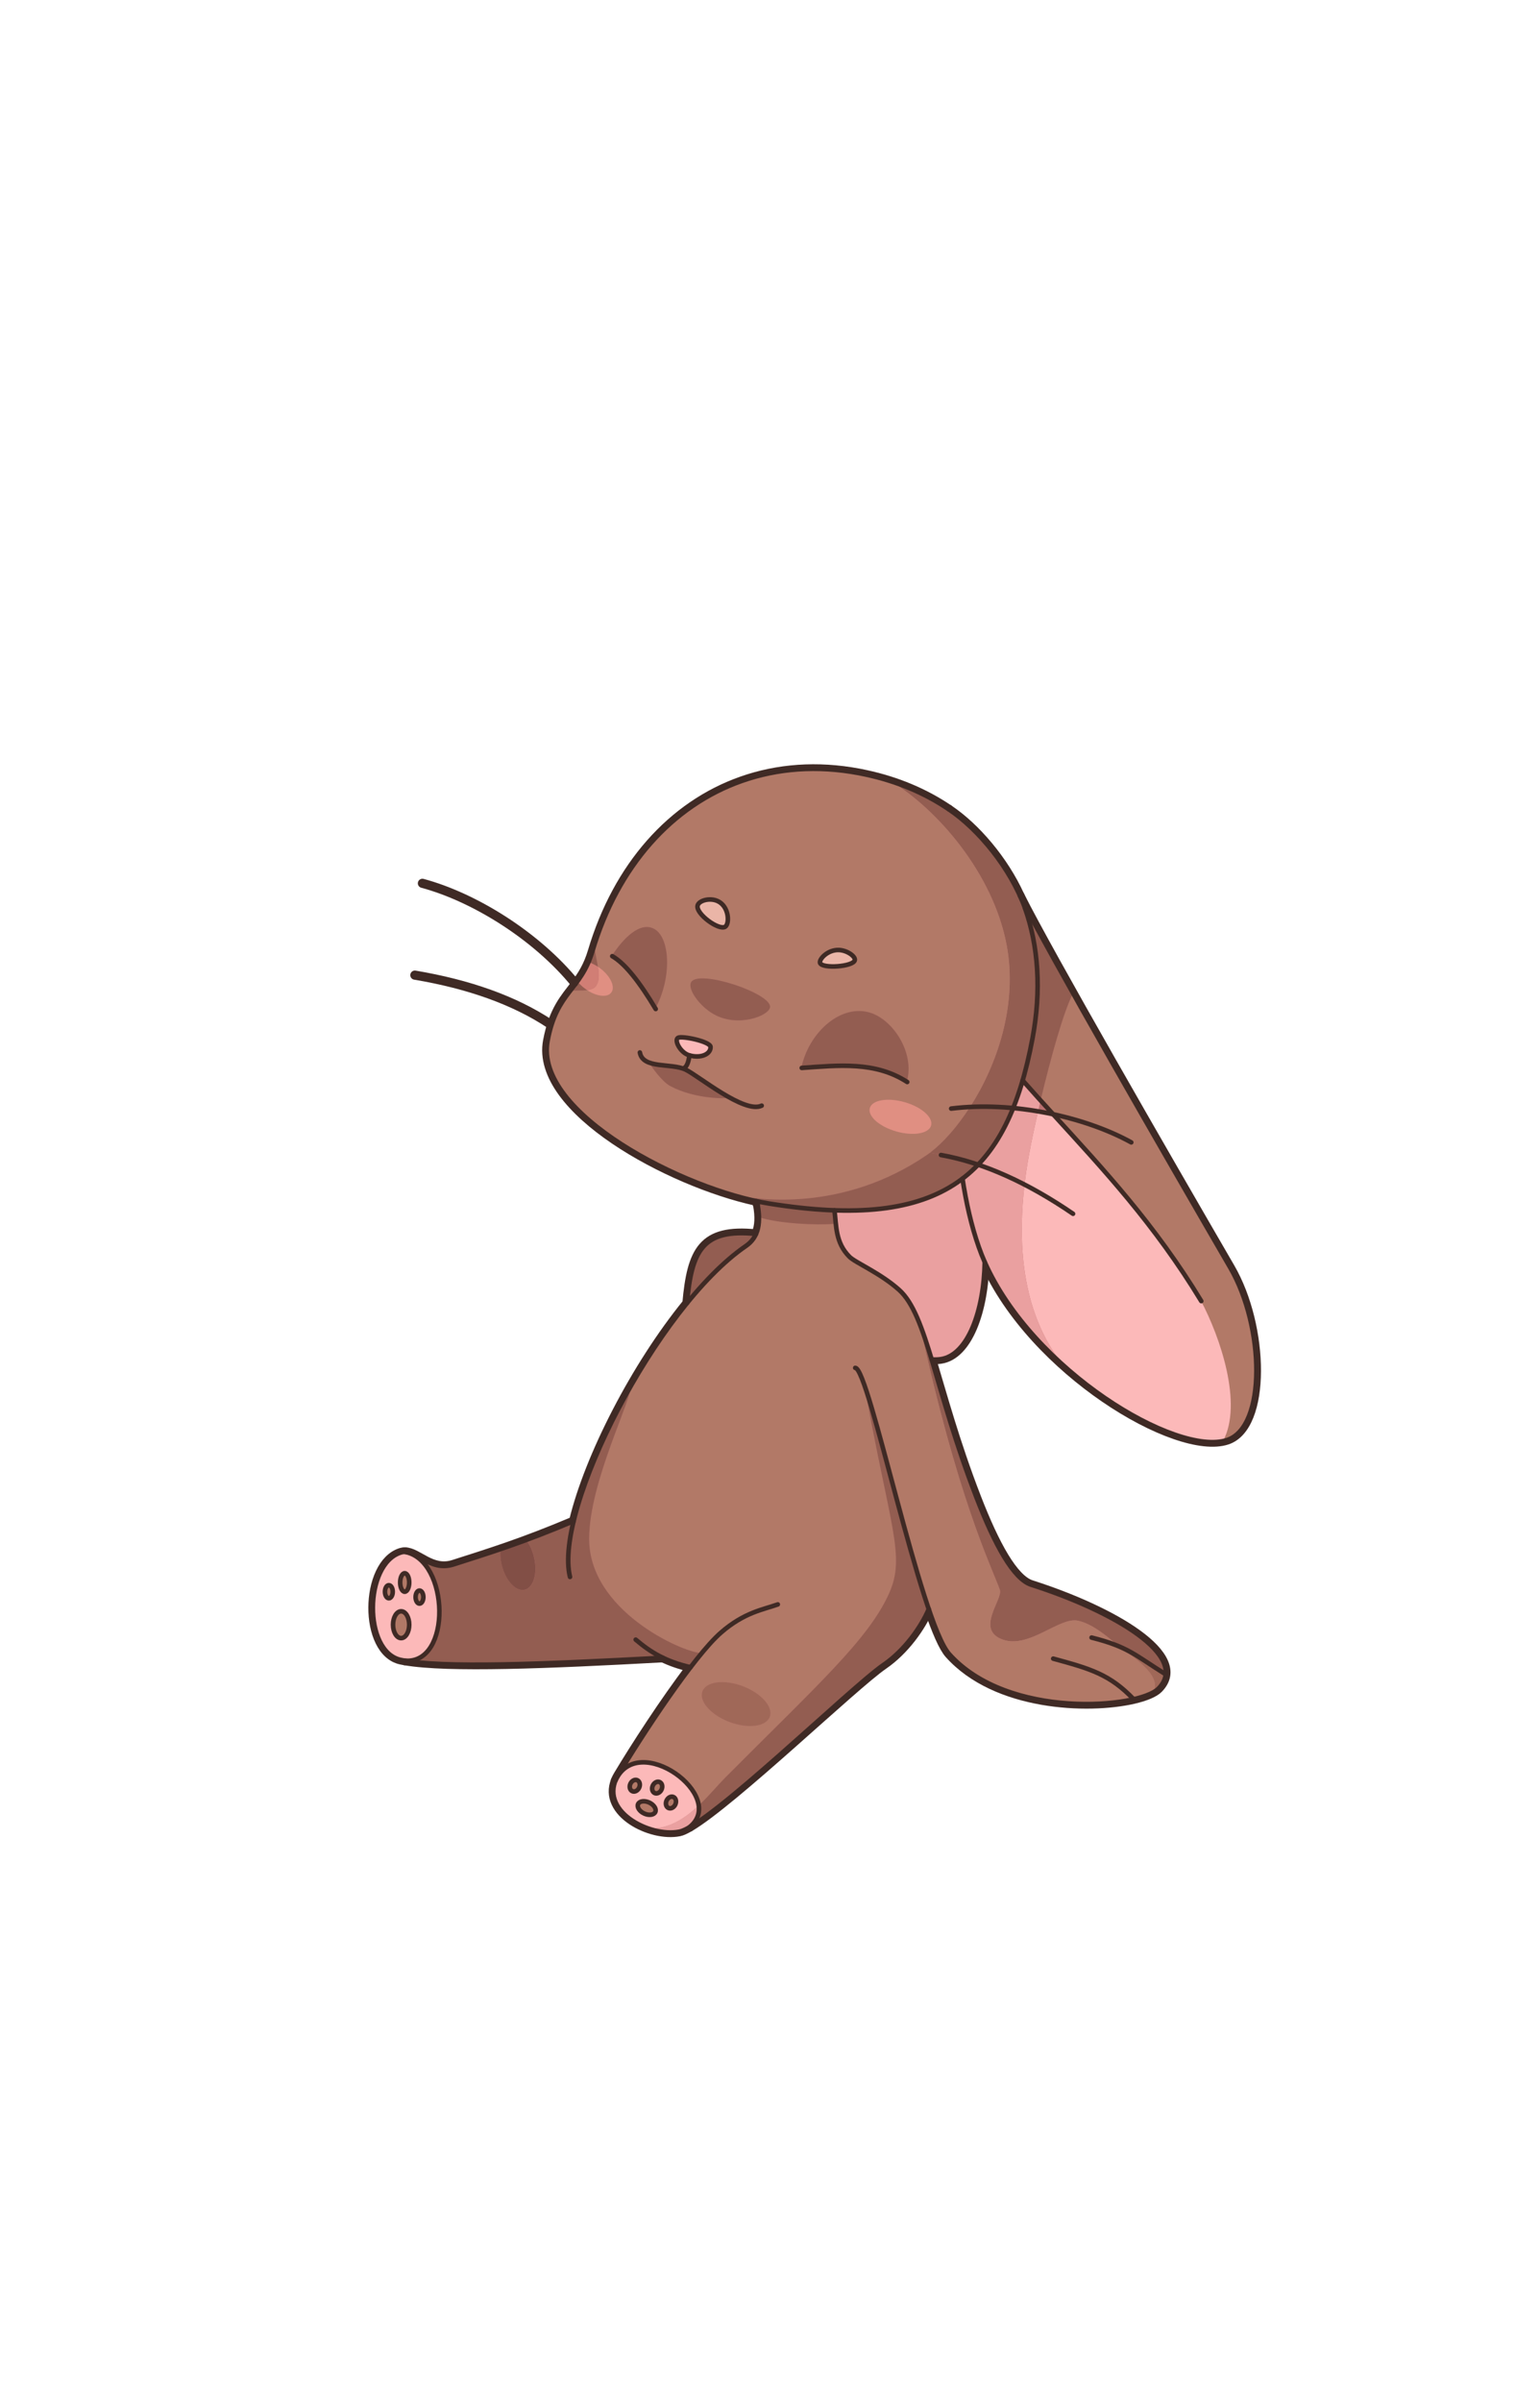 <?xml version="1.0" encoding="UTF-8"?><svg xmlns="http://www.w3.org/2000/svg" viewBox="0 0 336.39 524.48"><defs><style>.e{fill:#fcb9b9;}.f{fill:#eab5a7;}.g{fill:#a06858;}.h{fill:#bc7171;}.i{fill:#824f46;}.j{stroke-width:2px;}.j,.k{fill:none;stroke:#3f2a25;stroke-linecap:round;stroke-linejoin:round;}.l{fill:#eaa0a0;}.m{fill:#b27967;}.n{fill:#d17e75;}.o{fill:#935d51;}.p{fill:#e08f82;}</style></defs><g id="a"><path class="j" d="M165.33,262.32c-.09-.02-.19-.04-.28-.06-18.69-4.08-48.26-19.91-45.43-34.98,1.27-6.77,3.78-9.34,6.11-12.43,1.39-1.85,2.71-3.88,3.67-7.1,5.51-18.55,17.39-31.88,32.69-37.24h0c7.75-2.72,16.38-3.4,25.5-1.69,.51,.1,1.02,.21,1.52,.31,6.81,1.46,12.92,4.05,18.14,7.59"/><path class="j" d="M125.73,214.85c-8.53-10.52-22.15-18.93-33.46-21.97"/><path class="j" d="M90.62,212.93c11.71,1.97,21.74,5.47,29.67,10.76"/><path class="j" d="M125.3,332.15c3.37-14.01,13.5-33.75,24.75-47.58h0"/><path class="j" d="M165.14,269.44c.75-1.68,.81-3.8,.35-6.35-.01,0-.01,0-.01,0-.04-.25-.09-.5-.15-.76"/><path class="j" d="M150.05,284.57h0c1.02-11.38,3.35-16.34,15.09-15.13"/><path class="j" d="M144.78,361.99h-.01c-25.15,1.37-46.93,2.27-56.32,.64h0c-.3-.05-.58-.1-.85-.16-8.3-1.73-8.08-21,0-23.48,.29-.09,.57-.12,.85-.12h.02c2.89,.06,5.79,4.27,10.61,2.73,7.8-2.5,14.94-4.69,26.23-9.45"/><path class="j" d="M150.83,364.06c-2.38-.55-4.34-1.24-6.05-2.07h-.01"/><line class="j" x1="88.45" y1="362.63" x2="88.44" y2="362.63"/><path class="j" d="M88.46,338.87h-.02"/><path class="j" d="M150.83,364.06c-5.66,7.39-12.2,17.53-15.82,23.58-.23,.38-.42,.76-.56,1.13-2.88,7.11,7.74,12.44,13.93,11.2,.56-.11,1.32-.46,2.25-1h.01c9.41-5.5,35.89-31,42.35-35.42,4.65-3.19,8.24-8.32,9.89-12.19h0"/><line class="j" x1="150.64" y1="398.96" x2="150.63" y2="398.97"/><path class="j" d="M134.45,388.77s-.03,.05-.04,.08"/><path class="j" d="M202.88,351.35h0c1.62,4.77,3.15,8.36,4.45,9.82,10.21,11.42,30.3,12.19,40.3,9.88,2.62-.61,4.54-1.43,5.42-2.32,7.05-7.15-10.03-17.02-27.78-22.69-3.85-1.24-7.92-8.63-11.94-18.98-4.73-12.21-7.45-22.43-9.81-30.21"/><path class="j" d="M222.76,195.53c6.32,12.64,31.71,56.7,45.98,81.28,7.49,12.9,7.95,34.77-.7,37.64-11.09,3.67-42.48-15.2-52.94-38.86"/><path class="j" d="M207.25,176.72c5.86,3.93,12.02,11.14,15.51,18.81,.41,.91,.79,1.82,1.12,2.74"/><path class="j" d="M203.52,296.85c.7,.05,1.36,.03,1.97-.06,5.96-.88,9.44-10.64,9.61-21.2"/><path class="j" d="M165.49,263.09s-.01,0-.01,0"/><line class="j" x1="165.05" y1="262.27" x2="165.05" y2="262.26"/></g><g id="b"><g><path class="h" d="M213.53,254.05c3.18-3.32,5.67-7.45,7.65-12.37,2.95,.28,5.88,.74,8.73,1.35-2.24-2.46-4.47-4.9-6.66-7.39,.83-2.83,1.53-5.86,2.14-9.1,2-10.62,1.29-20.28-1.64-28.55-.33-.9-.7-1.8-1.1-2.7,6.35,12.7,31.7,56.68,45.95,81.23,7.49,12.9,7.95,34.77-.7,37.64-11.09,3.67-42.48-15.2-52.94-38.86-.48-1.1-.92-2.2-1.31-3.32-1.65-4.71-2.76-9.75-3.55-14.88,1.23-.92,2.37-1.94,3.43-3.05Z"/><path class="h" d="M254.52,365.33c-.12,1.08-.63,2.12-1.61,3.11-.88,.89-2.8,1.71-5.42,2.32-10,2.32-30.09,1.55-40.29-9.88-1.31-1.46-2.83-5.05-4.46-9.82-1.64,3.87-5.23,9.01-9.89,12.2-6.46,4.43-32.9,29.89-42.33,35.4,8.32-6.69-11.28-21.14-16.24-10.09,.15-.4,.35-.8,.59-1.21,3.62-6.06,10.15-16.19,15.81-23.58-2.38-.57-4.33-1.26-6.04-2.07-25.13,1.36-46.92,2.26-56.31,.63,10.28,.8,9.75-21.99-.02-23.75,2.88,.03,5.79,4.27,10.63,2.72,7.8-2.49,14.94-4.69,26.22-9.45,3.37-14.01,13.5-33.75,24.75-47.58h0c4.24-5.21,8.63-9.58,12.87-12.49,1.03-.7,1.76-1.58,2.22-2.64,.75-1.68,.81-3.8,.35-6.35,0,0,0-.01,0-.01-.04-.25-.09-.5-.15-.75,.88,.18,1.74,.35,2.57,.48,5.24,.84,10.02,1.34,14.37,1.49,.45,3.28,.17,7.01,3.28,10.13,1.32,1.32,6.72,3.52,10.86,7.24,2.97,2.66,4.88,7.84,7.11,15.18,2.36,7.79,5.09,18,9.82,30.21,4.01,10.35,8.08,17.75,11.93,18.98,15.3,4.88,30.09,12.89,29.39,19.58Z"/><path class="h" d="M223.25,235.64c2.19,2.49,4.42,4.93,6.66,7.39-2.85-.61-5.78-1.07-8.73-1.35,.77-1.89,1.45-3.91,2.07-6.04Z"/><path class="h" d="M150.45,230.16c2.55,.72,4.7-.28,4.63-1.85-.06-1.19-6.31-2.48-7.12-1.98-.88,.54,.52,3.28,2.49,3.83Zm70.73,11.52c-1.98,4.92-4.47,9.05-7.65,12.37-1.06,1.11-2.2,2.13-3.43,3.05-6.59,5.01-15.59,7.35-27.97,6.91-4.35-.15-9.13-.65-14.37-1.49-.83-.13-1.69-.3-2.57-.48h0c-.09-.02-.19-.04-.28-.07-18.69-4.08-48.25-19.91-45.42-34.98,1.27-6.77,3.77-9.34,6.1-12.43,1.39-1.85,2.71-3.88,3.67-7.1,5.51-18.55,17.4-31.87,32.69-37.23h0c7.76-2.73,16.38-3.41,25.5-1.69,.51,.09,1.02,.2,1.52,.3,6.82,1.47,12.92,4.05,18.14,7.59,5.85,3.93,12.02,11.14,15.51,18.81,.01,.02,.02,.03,.03,.05,.4,.9,.77,1.8,1.1,2.7,2.93,8.27,3.64,17.93,1.64,28.55-.61,3.24-1.31,6.27-2.14,9.1-.62,2.13-1.3,4.15-2.07,6.04Zm-34.59-32.3c.16-.8-1.63-2.14-3.47-2.22-2.44-.1-4.41,2.02-4.12,2.84,.45,1.31,7.29,.83,7.59-.62Zm-28.3-7.31c.98-.68,.85-4.43-1.67-5.59-1.74-.8-4.07-.12-4.37,.94-.5,1.81,4.69,5.59,6.04,4.65Z"/><path class="h" d="M213.65,271.98c.39,1.12,.83,2.22,1.31,3.32-.17,10.56-3.65,20.32-9.61,21.2-.61,.09-1.27,.11-1.97,.06-2.23-7.34-4.14-12.52-7.11-15.18-4.14-3.72-9.54-5.92-10.86-7.24-3.11-3.12-2.83-6.85-3.28-10.13,12.38,.44,21.38-1.9,27.97-6.91,.79,5.13,1.9,10.17,3.55,14.88Z"/><path class="h" d="M183.12,207.16c1.84,.08,3.63,1.42,3.47,2.22-.3,1.45-7.14,1.93-7.59,.62-.29-.82,1.68-2.94,4.12-2.84Z"/><path class="h" d="M165,269.15c-.46,1.06-1.19,1.94-2.22,2.64-4.24,2.91-8.63,7.28-12.87,12.48,1.02-11.37,3.35-16.33,15.09-15.12Z"/><path class="h" d="M156.62,196.48c2.52,1.16,2.65,4.91,1.67,5.59-1.35,.94-6.54-2.84-6.04-4.65,.3-1.06,2.63-1.74,4.37-.94Z"/><path class="h" d="M155.08,228.31c.07,1.57-2.08,2.57-4.63,1.85-1.97-.55-3.37-3.29-2.49-3.83,.81-.5,7.06,.79,7.12,1.98Z"/><path class="h" d="M134.28,388.57c4.96-11.05,24.56,3.4,16.24,10.09l-.02,.02c-.93,.54-1.7,.89-2.26,1-6.17,1.24-16.73-4.05-13.96-11.11Zm13.09,5.19c.31-.66,.13-1.39-.4-1.64-.53-.24-1.2,.1-1.51,.76s-.13,1.39,.4,1.64c.53,.24,1.2-.1,1.51-.76Zm-3-3.25c.3-.66,.13-1.4-.4-1.64-.53-.25-1.2,.09-1.51,.75s-.13,1.4,.4,1.64c.52,.25,1.2-.09,1.51-.75Zm-1.37,4.89c.31-.66-.28-1.58-1.32-2.06-1.03-.48-2.12-.34-2.43,.32-.31,.67,.28,1.59,1.32,2.07,1.03,.48,2.12,.34,2.43-.33Zm-3.52-5.3c.3-.66,.13-1.4-.4-1.64-.53-.25-1.2,.09-1.51,.75-.31,.67-.13,1.4,.4,1.64,.52,.25,1.2-.09,1.51-.75Z"/><path class="h" d="M146.97,392.12c.53,.25,.71,.98,.4,1.64s-.98,1-1.51,.76c-.53-.25-.71-.98-.4-1.64s.98-1,1.51-.76Z"/><path class="h" d="M143.97,388.87c.53,.24,.7,.98,.4,1.64-.31,.66-.99,1-1.51,.75-.53-.24-.71-.98-.4-1.64s.98-1,1.51-.75Z"/><path class="h" d="M141.68,393.34c1.04,.48,1.63,1.4,1.32,2.06-.31,.67-1.4,.81-2.43,.33-1.04-.48-1.63-1.4-1.32-2.07,.31-.66,1.4-.8,2.43-.32Z"/><path class="h" d="M139.08,388.46c.53,.24,.7,.98,.4,1.64-.31,.66-.99,1-1.51,.75-.53-.24-.71-.97-.4-1.64,.31-.66,.98-1,1.51-.75Z"/><path class="h" d="M91.49,347.02c.47,0,.85,.64,.85,1.43s-.38,1.44-.85,1.44-.84-.65-.84-1.44,.37-1.43,.84-1.43Z"/><path class="h" d="M88.31,338.59c9.77,1.76,10.3,24.55,.02,23.75h-.03c-.29-.05-.57-.1-.84-.16-8.3-1.72-8.09-21,0-23.47,.28-.09,.56-.12,.84-.12h.01Zm4.03,9.86c0-.79-.38-1.43-.85-1.43s-.84,.64-.84,1.43,.37,1.44,.84,1.44,.85-.65,.85-1.44Zm-3.08-3.19c0-1.11-.45-2.02-1-2.02s-.99,.91-.99,2.02,.45,2.02,.99,2.02,1-.9,1-2.02Zm0,9.22c0-1.62-.79-2.94-1.77-2.94s-1.77,1.32-1.77,2.94,.79,2.93,1.77,2.93,1.77-1.31,1.77-2.93Zm-3.6-7.2c0-.79-.38-1.43-.85-1.43s-.85,.64-.85,1.43,.38,1.44,.85,1.44,.85-.64,.85-1.44Z"/><path class="h" d="M88.26,343.24c.55,0,1,.91,1,2.02s-.45,2.02-1,2.02-.99-.9-.99-2.02,.45-2.02,.99-2.02Z"/><path class="h" d="M87.49,351.54c.98,0,1.77,1.32,1.77,2.94s-.79,2.93-1.77,2.93-1.77-1.31-1.77-2.93,.79-2.94,1.77-2.94Z"/><path class="h" d="M84.81,345.85c.47,0,.85,.64,.85,1.43s-.38,1.44-.85,1.44-.85-.64-.85-1.44,.38-1.43,.85-1.43Z"/></g></g><g id="c"><g><path class="m" d="M229.97,243.23c-.89-.98-1.78-1.96-2.67-2.93,2.22-9.35,5.09-19.64,7.08-23.36h.01c10.44,18.59,24.8,43.47,34.27,59.78,7.49,12.9,7.95,34.77-.7,37.64-.24,.08-.49,.15-.75,.2,4.23-8.06-.59-22.43-4.89-30.54-10.16-16.76-21.43-28.82-32.35-40.79Z"/><path class="e" d="M223.8,258.63c.23-2.05,.55-4.18,.96-6.42,.48-2.66,1.18-6.01,2.01-9.6,1.08,.19,2.14,.39,3.2,.62,10.92,11.97,22.19,24.03,32.35,40.79,4.3,8.11,9.12,22.48,4.89,30.54-7.45,1.69-22.43-5.23-34.97-16.46-4.4-5.51-11.11-16.98-8.44-39.47Z"/><path class="o" d="M225.19,345.95c15.28,4.89,30.07,12.88,29.39,19.58h-.01c-4.66-2.9-6.78-4.65-10.21-6.1-3.04-2.53-5.85-4.85-8.89-5.53-4-.9-10.65,6.14-16.39,4.14-6.2-2.17,.07-8.84-.69-10.91-2.05-5.61-9.16-19.73-17.48-57.89,.85,2.17,1.66,4.68,2.53,7.52,2.35,7.79,5.08,18,9.81,30.21,4.02,10.36,8.09,17.75,11.94,18.98Z"/><path class="g" d="M254.57,365.53h.01c-.11,1.08-.63,2.13-1.61,3.12-.26,.26-.6,.51-1.03,.75,1.96-3.79-5.07-7.89-7.58-9.97,3.43,1.45,5.55,3.2,10.21,6.1Z"/><path class="m" d="M153.15,360.96c-4.24-.19-24.46-9.3-24.46-24.92,0-12.69,9.75-31.15,8.98-33.39,3.71-6.5,7.92-12.78,12.3-18.17,4.24-5.2,8.63-9.57,12.87-12.48,1.03-.71,1.76-1.59,2.22-2.64,.46-1.02,.66-2.22,.63-3.58h.08c4.28,1.42,12.59,1.79,16.5,1.46l.23-.03c.26,2.44,.77,4.94,2.97,7.13,1.32,1.32,6.71,3.53,10.86,7.24,1.82,1.63,3.24,4.21,4.58,7.66,8.32,38.16,15.43,52.28,17.48,57.89,.76,2.07-5.51,8.74,.69,10.91,5.74,2,12.39-5.04,16.39-4.14,3.04,.68,5.85,3,8.89,5.53,2.51,2.08,9.54,6.18,7.58,9.97h0c-1.03,.6-2.54,1.13-4.39,1.56-10,2.32-30.09,1.55-40.3-9.88-1.3-1.46-2.83-5.05-4.45-9.81h0c-4.88-14.29-10.63-39.1-13.98-48.71,5.61,31.1,9.02,37.14,5.42,45.29-4.46,10.08-15.76,20.14-35.81,40.3-1.71,1.72-3.63,4.06-5.86,6.15-.76-6.78-14.16-14.38-18.2-5.61,.14-.37,.33-.75,.56-1.13,3.62-6.06,10.15-16.19,15.81-23.58h0c.82-1.07,1.62-2.09,2.4-3.02Zm14.99,13.94c.82-2.15-1.81-5.15-5.87-6.7-4.06-1.54-8.02-1.05-8.83,1.11-.82,2.15,1.8,5.14,5.86,6.69,4.06,1.54,8.02,1.05,8.84-1.1Z"/><path class="o" d="M234.39,216.94h-.01c-1.99,3.72-4.86,14.01-7.08,23.36-1.34-1.48-2.67-2.96-3.99-4.46,.83-2.82,1.53-5.86,2.14-9.09,1.99-10.63,1.29-20.28-1.65-28.56-.33-.92-.71-1.83-1.12-2.74,2.13,4.25,6.41,12.06,11.71,21.49Z"/><path class="l" d="M227.3,240.3c-.18,.78-.36,1.55-.53,2.31-1.82-.31-3.67-.55-5.52-.73,.76-1.9,1.44-3.91,2.06-6.04,1.32,1.5,2.65,2.98,3.99,4.46Z"/><path class="o" d="M223.8,198.19c2.94,8.28,3.64,17.93,1.65,28.56-.61,3.23-1.31,6.27-2.14,9.09-.62,2.13-1.3,4.14-2.06,6.04-3.12-.29-6.25-.39-9.31-.24,5.86-9.15,10.39-22.24,7.95-35.25-2.95-15.73-15.23-29.76-25.44-35.89,4.66,1.49,8.93,3.56,12.72,6.14,5.86,3.93,12.02,11.14,15.51,18.81,.41,.91,.79,1.82,1.12,2.74Z"/><path class="l" d="M226.77,242.61c-.83,3.59-1.53,6.94-2.01,9.6-.41,2.24-.73,4.37-.96,6.42-3.43-1.78-6.83-3.25-10.21-4.38,3.17-3.32,5.67-7.45,7.66-12.37,1.85,.18,3.7,.42,5.52,.73Z"/><path class="l" d="M223.8,258.63c-2.67,22.49,4.04,33.96,8.44,39.47-7.15-6.39-13.5-14.19-17.22-22.6-.48-1.1-.92-2.2-1.31-3.32-1.65-4.71-2.76-9.75-3.55-14.88,1.22-.92,2.36-1.94,3.43-3.05,3.38,1.13,6.78,2.6,10.21,4.38Z"/><path class="m" d="M211.94,241.64c-2.82,4.43-5.97,7.93-8.77,10.05-.24,.19-.48,.36-.72,.52-18.28,12.49-37.2,10.03-43.54,8.35-18.37-5.7-41.91-19.84-39.37-33.36,1.04-5.56,2.92-8.28,4.84-10.79,1.08-.21,2.6-.03,3.87-.2,.01,.01,.02,.01,.03,.02,2.14,1.38,4.41,1.63,5.25,.49,.92-1.22-.18-3.6-2.46-5.3-.15-.11-.31-.22-.46-.33-.29-1.73-.8-3.59-.71-5.27,5.73-17.59,17.32-30.21,32.11-35.39h0c7.75-2.72,16.38-3.4,25.5-1.69,.51,.1,1.02,.2,1.52,.31,1.86,.4,3.66,.88,5.41,1.44,0,0,.01,0,.01,.01,10.21,6.13,22.49,20.16,25.44,35.89,2.44,13.01-2.09,26.1-7.95,35.25Zm-61.43-11.27c2.55,.72,4.69-.28,4.62-1.86-.05-1.19-6.3-2.47-7.11-1.98-.88,.54,.52,3.28,2.49,3.84Zm-8.73,1.6c.27,.64,2.76,4.21,4.65,5.2,5.68,3,12.6,2.7,13.08,2.56l.02-.03c-3.96-2.15-8.2-5.44-9.87-6.24-2.11-1.01-5.63-.68-7.88-1.49Zm61.6,13.81c.5-1.77-2.08-4.06-5.78-5.11-3.69-1.06-7.09-.48-7.6,1.28-.5,1.77,2.08,4.06,5.78,5.11,3.69,1.06,7.09,.48,7.6-1.28Zm-5.29-9.59c1.82-6.45-3.24-13.92-8.48-15.19-6.36-1.54-12.99,4.69-14.56,12.11,7.98-.55,16.03-1.48,23.04,3.08Zm-11.44-26.6c.16-.8-1.63-2.15-3.48-2.22-2.43-.11-4.4,2.01-4.12,2.83,.46,1.31,7.3,.83,7.6-.61Zm-18.44,10.3c.26-2.99-15.41-8.23-17.21-5.48-.95,1.44,1.73,5.26,4.89,7.05,5.31,3,12.16,.35,12.32-1.57Zm-9.86-17.62c.97-.68,.85-4.43-1.67-5.59-1.74-.8-4.08-.11-4.37,.95-.5,1.81,4.69,5.58,6.04,4.64Zm-15.2,17.98c3.69-6.86,3.2-15.46-.18-17.38-3.21-1.83-6.97,2.22-9.31,5.83,2.87,1.66,6.08,5.84,9.49,11.55Z"/><path class="o" d="M211.94,241.64c3.06-.15,6.19-.05,9.31,.24-1.99,4.92-4.49,9.05-7.66,12.37-2.73-.93-5.44-1.64-8.12-2.13l-2.3-.43c2.8-2.12,5.95-5.62,8.77-10.05Z"/><path class="l" d="M213.71,272.18c.39,1.12,.83,2.22,1.31,3.32-.17,10.56-3.65,20.32-9.61,21.2-.61,.09-1.27,.11-1.97,.06-.87-2.84-1.68-5.35-2.53-7.52-1.34-3.45-2.76-6.03-4.58-7.66-4.15-3.71-9.54-5.92-10.86-7.24-2.2-2.19-2.71-4.69-2.97-7.13-.11-1.02-.18-2.02-.31-2.99h0c12.38,.43,21.38-1.91,27.97-6.92,.79,5.13,1.9,10.17,3.55,14.88Z"/><path class="o" d="M210.16,257.3c-6.59,5.01-15.59,7.35-27.97,6.91-4.36-.15-9.14-.65-14.38-1.49-.83-.13-1.68-.29-2.56-.48-.09-.02-.19-.04-.28-.06h0c-1.92-.42-3.96-.96-6.06-1.62,6.34,1.68,25.26,4.14,43.54-8.35,.24-.16,.48-.33,.72-.52l2.3,.43c2.68,.49,5.39,1.2,8.12,2.13-1.07,1.11-2.21,2.13-3.43,3.05Z"/><path class="p" d="M197.6,240.67c3.7,1.05,6.28,3.34,5.78,5.11-.51,1.76-3.91,2.34-7.6,1.28-3.7-1.05-6.28-3.34-5.78-5.11,.51-1.76,3.91-2.34,7.6-1.28Z"/><path class="o" d="M202.8,351.26h0c-1.65,3.88-5.24,9.01-9.89,12.21-6.46,4.42-32.96,29.93-42.36,35.41,1.64-1.31,2.21-2.92,2.02-4.58,2.23-2.09,4.15-4.43,5.86-6.15,20.05-20.16,31.35-30.22,35.81-40.3,3.6-8.15,.19-14.19-5.42-45.29,3.35,9.61,9.1,34.42,13.98,48.7Z"/><path class="o" d="M189.61,221c5.24,1.27,10.3,8.74,8.48,15.19-7.01-4.56-15.06-3.63-23.04-3.08,1.57-7.42,8.2-13.65,14.56-12.11Z"/><path class="f" d="M183.17,207.37c1.85,.07,3.64,1.42,3.48,2.22-.3,1.44-7.14,1.92-7.6,.61-.28-.82,1.69-2.94,4.12-2.83Z"/><path class="o" d="M165.4,262.99c-.04-.25-.09-.5-.15-.75,.88,.19,1.73,.35,2.56,.48,5.24,.84,10.02,1.34,14.38,1.49h0c.13,.98,.2,1.98,.31,3l-.23,.03c-3.91,.33-12.22-.04-16.5-1.46h-.08c0-.86-.1-1.79-.29-2.79Z"/><path class="g" d="M162.27,368.2c4.06,1.55,6.69,4.55,5.87,6.7s-4.78,2.64-8.84,1.1c-4.06-1.55-6.68-4.54-5.86-6.69,.81-2.16,4.77-2.65,8.83-1.11Z"/><path class="o" d="M151,214.41c1.8-2.75,17.47,2.49,17.21,5.48-.16,1.92-7.01,4.57-12.32,1.57-3.16-1.79-5.84-5.61-4.89-7.05Z"/><path class="o" d="M165.06,269.36c-.46,1.05-1.19,1.93-2.22,2.64-4.24,2.91-8.63,7.28-12.87,12.48,1.02-11.38,3.35-16.33,15.09-15.12Z"/><path class="o" d="M159.53,239.7l-.02,.03c-.48,.14-7.4,.44-13.08-2.56-1.89-.99-4.38-4.56-4.65-5.2,2.25,.81,5.77,.48,7.88,1.49,1.67,.8,5.91,4.09,9.87,6.24Z"/><path class="f" d="M156.68,196.68c2.52,1.16,2.64,4.91,1.67,5.59-1.35,.94-6.54-2.83-6.04-4.64,.29-1.06,2.63-1.75,4.37-.95Z"/><path class="e" d="M155.13,228.51c.07,1.58-2.07,2.58-4.62,1.86-1.97-.56-3.37-3.3-2.49-3.84,.81-.49,7.06,.79,7.11,1.98Z"/><path class="l" d="M152.57,394.3c.19,1.66-.38,3.27-2.02,4.58-.93,.55-1.69,.9-2.25,1.01-1.94,.39-4.3,.13-6.55-.62,4.32,.15,7.85-2.19,10.82-4.97Z"/><path class="o" d="M125.22,332.06c2.06-8.55,6.64-19.24,12.45-29.41,.77,2.24-8.98,20.7-8.98,33.39,0,15.62,20.22,24.73,24.46,24.92-.78,.93-1.58,1.95-2.4,3.02h0c-2.38-.57-4.33-1.25-6.04-2.07-25.13,1.36-46.9,2.26-56.31,.64,10.28,.78,9.75-22-.02-23.76,2.89,.04,5.79,4.28,10.62,2.73,3.44-1.1,6.74-2.14,10.34-3.38-.12,1.07-.05,2.28,.25,3.54,.84,3.48,3.1,5.92,5.04,5.45,1.95-.47,2.86-3.67,2.02-7.14-.37-1.52-1-2.84-1.77-3.81,3.09-1.14,6.48-2.48,10.35-4.12Z"/><path class="m" d="M147.03,392.33c.53,.24,.7,.97,.4,1.64-.31,.66-.99,1-1.51,.75-.53-.24-.71-.98-.4-1.64s.98-1,1.51-.75Z"/><path class="m" d="M144.03,389.07c.52,.24,.7,.98,.39,1.64-.3,.66-.98,1-1.51,.76-.52-.25-.7-.98-.39-1.64,.3-.67,.98-1,1.51-.76Z"/><path class="o" d="M142.97,202.87c3.38,1.92,3.87,10.52,.18,17.38-3.41-5.71-6.62-9.89-9.49-11.55,2.34-3.61,6.1-7.66,9.31-5.83Z"/><path class="m" d="M141.74,393.54c1.03,.48,1.62,1.41,1.32,2.07-.31,.66-1.4,.81-2.43,.33-1.04-.48-1.63-1.41-1.32-2.07s1.39-.81,2.43-.33Z"/><path class="e" d="M152.57,394.3c-2.97,2.78-6.5,5.12-10.82,4.97-4.96-1.65-9.36-5.69-7.38-10.58,4.04-8.77,17.44-1.17,18.2,5.61Zm-5.14-.33c.3-.67,.13-1.4-.4-1.64-.53-.25-1.2,.09-1.51,.75s-.13,1.4,.4,1.64c.52,.25,1.2-.09,1.51-.75Zm-3.01-3.26c.31-.66,.13-1.4-.39-1.64-.53-.24-1.21,.09-1.51,.76-.31,.66-.13,1.39,.39,1.64,.53,.24,1.21-.1,1.51-.76Zm-1.36,4.9c.3-.66-.29-1.59-1.32-2.07-1.04-.48-2.12-.33-2.43,.33s.28,1.59,1.32,2.07c1.03,.48,2.12,.33,2.43-.33Zm-3.53-5.31c.31-.66,.13-1.39-.39-1.64-.53-.24-1.21,.1-1.51,.76-.31,.66-.13,1.39,.39,1.64,.53,.24,1.21-.1,1.51-.76Z"/><path class="m" d="M139.14,388.66c.52,.25,.7,.98,.39,1.64-.3,.66-.98,1-1.51,.76-.52-.25-.7-.98-.39-1.64,.3-.66,.98-1,1.51-.76Z"/><path class="p" d="M131.07,211.42c2.28,1.7,3.38,4.08,2.46,5.3-.84,1.14-3.11,.89-5.25-.49-.01-.01-.02-.01-.03-.02,.86-.11,1.6-.37,2.01-1.01,.7-1.09,.61-2.54,.35-4.11,.15,.11,.31,.22,.46,.33Z"/><path class="n" d="M130.61,211.09c.26,1.57,.35,3.02-.35,4.11-.41,.64-1.15,.9-2.01,1.01-.17-.11-.33-.23-.5-.35-.68-.51-1.25-1.07-1.7-1.65,.87-1.19,1.69-2.49,2.41-4.15,.7,.21,1.43,.56,2.15,1.03Z"/><path class="o" d="M129.9,205.82c-.09,1.68,.42,3.54,.71,5.27-.72-.47-1.45-.82-2.15-1.03,.31-.72,.6-1.52,.86-2.4,.18-.62,.38-1.24,.58-1.84Z"/><path class="o" d="M127.75,215.86c.17,.12,.33,.24,.5,.35-1.27,.17-2.79-.01-3.87,.2,.42-.55,.85-1.09,1.27-1.65,.13-.18,.27-.36,.4-.55,.45,.58,1.02,1.14,1.7,1.65Z"/><path class="i" d="M116.64,339.99c.84,3.47-.07,6.67-2.02,7.14-1.94,.47-4.2-1.97-5.04-5.45-.3-1.26-.37-2.47-.25-3.54,1.76-.59,3.59-1.24,5.54-1.96,.77,.97,1.4,2.29,1.77,3.81Z"/><path class="m" d="M91.55,347.22c.47,0,.85,.64,.85,1.44s-.38,1.43-.85,1.43-.85-.64-.85-1.43,.38-1.44,.85-1.44Z"/><path class="e" d="M88.37,338.79c9.77,1.76,10.3,24.54,.02,23.76h-.03c-.3-.05-.58-.1-.85-.16-8.3-1.73-8.08-21,0-23.48,.28-.09,.57-.12,.85-.12h.01Zm4.03,9.87c0-.8-.38-1.44-.85-1.44s-.85,.64-.85,1.44,.38,1.43,.85,1.43,.85-.64,.85-1.43Zm-3.08-3.19c0-1.12-.45-2.03-1-2.03s-.99,.91-.99,2.03,.44,2.02,.99,2.02,1-.91,1-2.02Zm0,9.21c0-1.62-.8-2.93-1.77-2.93s-1.78,1.31-1.78,2.93,.8,2.94,1.78,2.94,1.77-1.32,1.77-2.94Zm-3.61-7.19c0-.79-.38-1.44-.85-1.44s-.84,.65-.84,1.44,.38,1.43,.84,1.43,.85-.64,.85-1.43Z"/><path class="m" d="M88.32,343.44c.55,0,1,.91,1,2.03s-.45,2.02-1,2.02-.99-.91-.99-2.02,.44-2.03,.99-2.03Z"/><path class="m" d="M87.55,351.75c.97,0,1.77,1.31,1.77,2.93s-.8,2.94-1.77,2.94-1.78-1.32-1.78-2.94,.8-2.93,1.78-2.93Z"/><path class="m" d="M84.86,346.05c.47,0,.85,.65,.85,1.44s-.38,1.43-.85,1.43-.84-.64-.84-1.43,.38-1.44,.84-1.44Z"/></g></g><g id="d"><path class="k" d="M223.88,198.27c2.93,8.27,3.64,17.93,1.64,28.55-5.55,29.55-19.12,42.19-57.64,35.97-18.35-2.96-51.25-19.66-48.27-35.53,2.03-10.81,7.21-10.91,9.78-19.53,5.51-18.55,17.4-31.88,32.69-37.23h0c7.75-2.72,16.38-3.4,25.5-1.69,.51,.1,1.02,.2,1.52,.31,6.82,1.46,12.92,4.05,18.14,7.59"/><path class="k" d="M125.73,214.85c-8.53-10.52-22.15-18.93-33.46-21.97"/><path class="k" d="M90.62,212.93c11.71,1.97,21.74,5.47,29.67,10.76"/><path class="k" d="M207.77,242.07c13.44-1.66,29.08,1.73,39.34,7.38"/><path class="k" d="M234.39,265.04c-9.8-6.7-19.45-11.14-28.84-12.83"/><path class="k" d="M165.33,262.32c.99,4.54,.43,7.82-2.41,9.76-19.52,13.38-42.07,57.52-38.41,72.26"/><path class="k" d="M165.14,269.44c-11.74-1.21-14.07,3.75-15.09,15.13"/><path class="k" d="M125.3,332.15c-11.28,4.76-18.42,6.95-26.23,9.45-5.31,1.7-8.3-3.58-11.48-2.61-8.09,2.48-8.3,21.75,0,23.48,8.87,1.85,31.24,.93,57.19-.48"/><path class="k" d="M150.83,364.06c-5.5-1.29-8.7-3.26-11.97-6.03"/><path class="k" d="M88.44,338.87c9.78,1.75,10.31,24.59,0,23.76"/><path class="k" d="M169.9,350.34c-3.09,1.12-7.27,1.68-12.39,6.13-6,5.22-17.28,22.43-22.5,31.17-4.57,7.66,6.85,13.63,13.37,12.33s37.51-31.56,44.61-36.42c4.66-3.19,8.25-8.33,9.89-12.2"/><path class="k" d="M134.41,388.85c4.96-11.06,24.59,3.42,16.22,10.11"/><path class="k" d="M182.27,264.3c.44,3.28,.16,7.01,3.28,10.13,1.32,1.32,6.71,3.52,10.86,7.24,6.11,5.48,7.73,21.66,16.92,45.39,4.01,10.35,8.08,17.75,11.93,18.98,17.76,5.67,34.83,15.54,27.78,22.7-4.24,4.3-32.85,6.85-45.72-7.57-6.24-6.99-17.52-62.61-20.51-62.48"/><path class="k" d="M230.06,362.18c8.07,2.2,12.36,3.41,17.57,8.87"/><path class="k" d="M238.44,357.58c8,2.02,9.38,3.78,16.21,8.04"/><path class="k" d="M139.77,229.82c.65,3.67,6.84,2.24,9.97,3.73,2.81,1.34,12.86,9.72,16.64,7.88"/><path class="k" d="M158.43,202.35c.97-.68,.85-4.43-1.67-5.59-1.74-.8-4.08-.12-4.37,.95-.5,1.81,4.69,5.58,6.04,4.64Z"/><path class="k" d="M179.13,210.28c-.28-.82,1.69-2.94,4.12-2.84,1.84,.08,3.64,1.42,3.47,2.22-.3,1.44-7.13,1.92-7.59,.61Z"/><path class="k" d="M133.74,208.79c2.88,1.65,6.08,5.84,9.49,11.54"/><path class="k" d="M175.13,233.19c7.98-.55,16.03-1.48,23.04,3.08"/><path class="k" d="M150.59,230.45c2.54,.72,4.69-.28,4.62-1.85-.05-1.19-6.3-2.48-7.12-1.98-.88,.53,.52,3.28,2.5,3.83Z"/><path class="k" d="M149.29,233.29c.95-.33,1.21-2.15,1.3-2.84"/><path class="k" d="M210.24,257.38c.79,5.13,1.9,10.18,3.55,14.89,.39,1.12,.83,2.22,1.31,3.32,10.46,23.66,41.85,42.53,52.94,38.86,8.65-2.87,8.19-24.74,.7-37.64-14.27-24.58-39.66-68.64-45.98-81.28"/><path class="k" d="M223.39,235.93c2.19,2.49,4.42,4.93,6.66,7.39,10.92,11.97,22.19,24.03,32.35,40.79"/><path class="k" d="M207.25,176.72c6.55,4.39,13.49,12.89,16.64,21.55"/><path class="k" d="M203.52,296.85c.7,.05,1.36,.03,1.97-.06,5.96-.88,9.44-10.64,9.61-21.2"/><path class="k" d="M165.49,263.09s-.01,0-.01,0"/><line class="k" x1="165.05" y1="262.27" x2="165.05" y2="262.26"/><ellipse class="k" cx="87.62" cy="354.77" rx="1.77" ry="2.93"/><ellipse class="k" cx="84.94" cy="347.57" rx=".85" ry="1.43"/><ellipse class="k" cx="88.4" cy="345.55" rx=".99" ry="2.02"/><ellipse class="k" cx="91.63" cy="348.74" rx=".85" ry="1.43"/><ellipse class="k" cx="143.55" cy="390.35" rx="1.32" ry="1.05" transform="translate(-270.96 356.26) rotate(-65.11)"/><ellipse class="k" cx="146.55" cy="393.61" rx="1.32" ry="1.05" transform="translate(-272.17 360.87) rotate(-65.11)"/><ellipse class="k" cx="138.66" cy="389.94" rx="1.32" ry="1.05" transform="translate(-273.42 351.59) rotate(-65.11)"/><ellipse class="k" cx="141.26" cy="394.82" rx="1.32" ry="2.07" transform="translate(-276.34 356.77) rotate(-65.11)"/></g></svg>